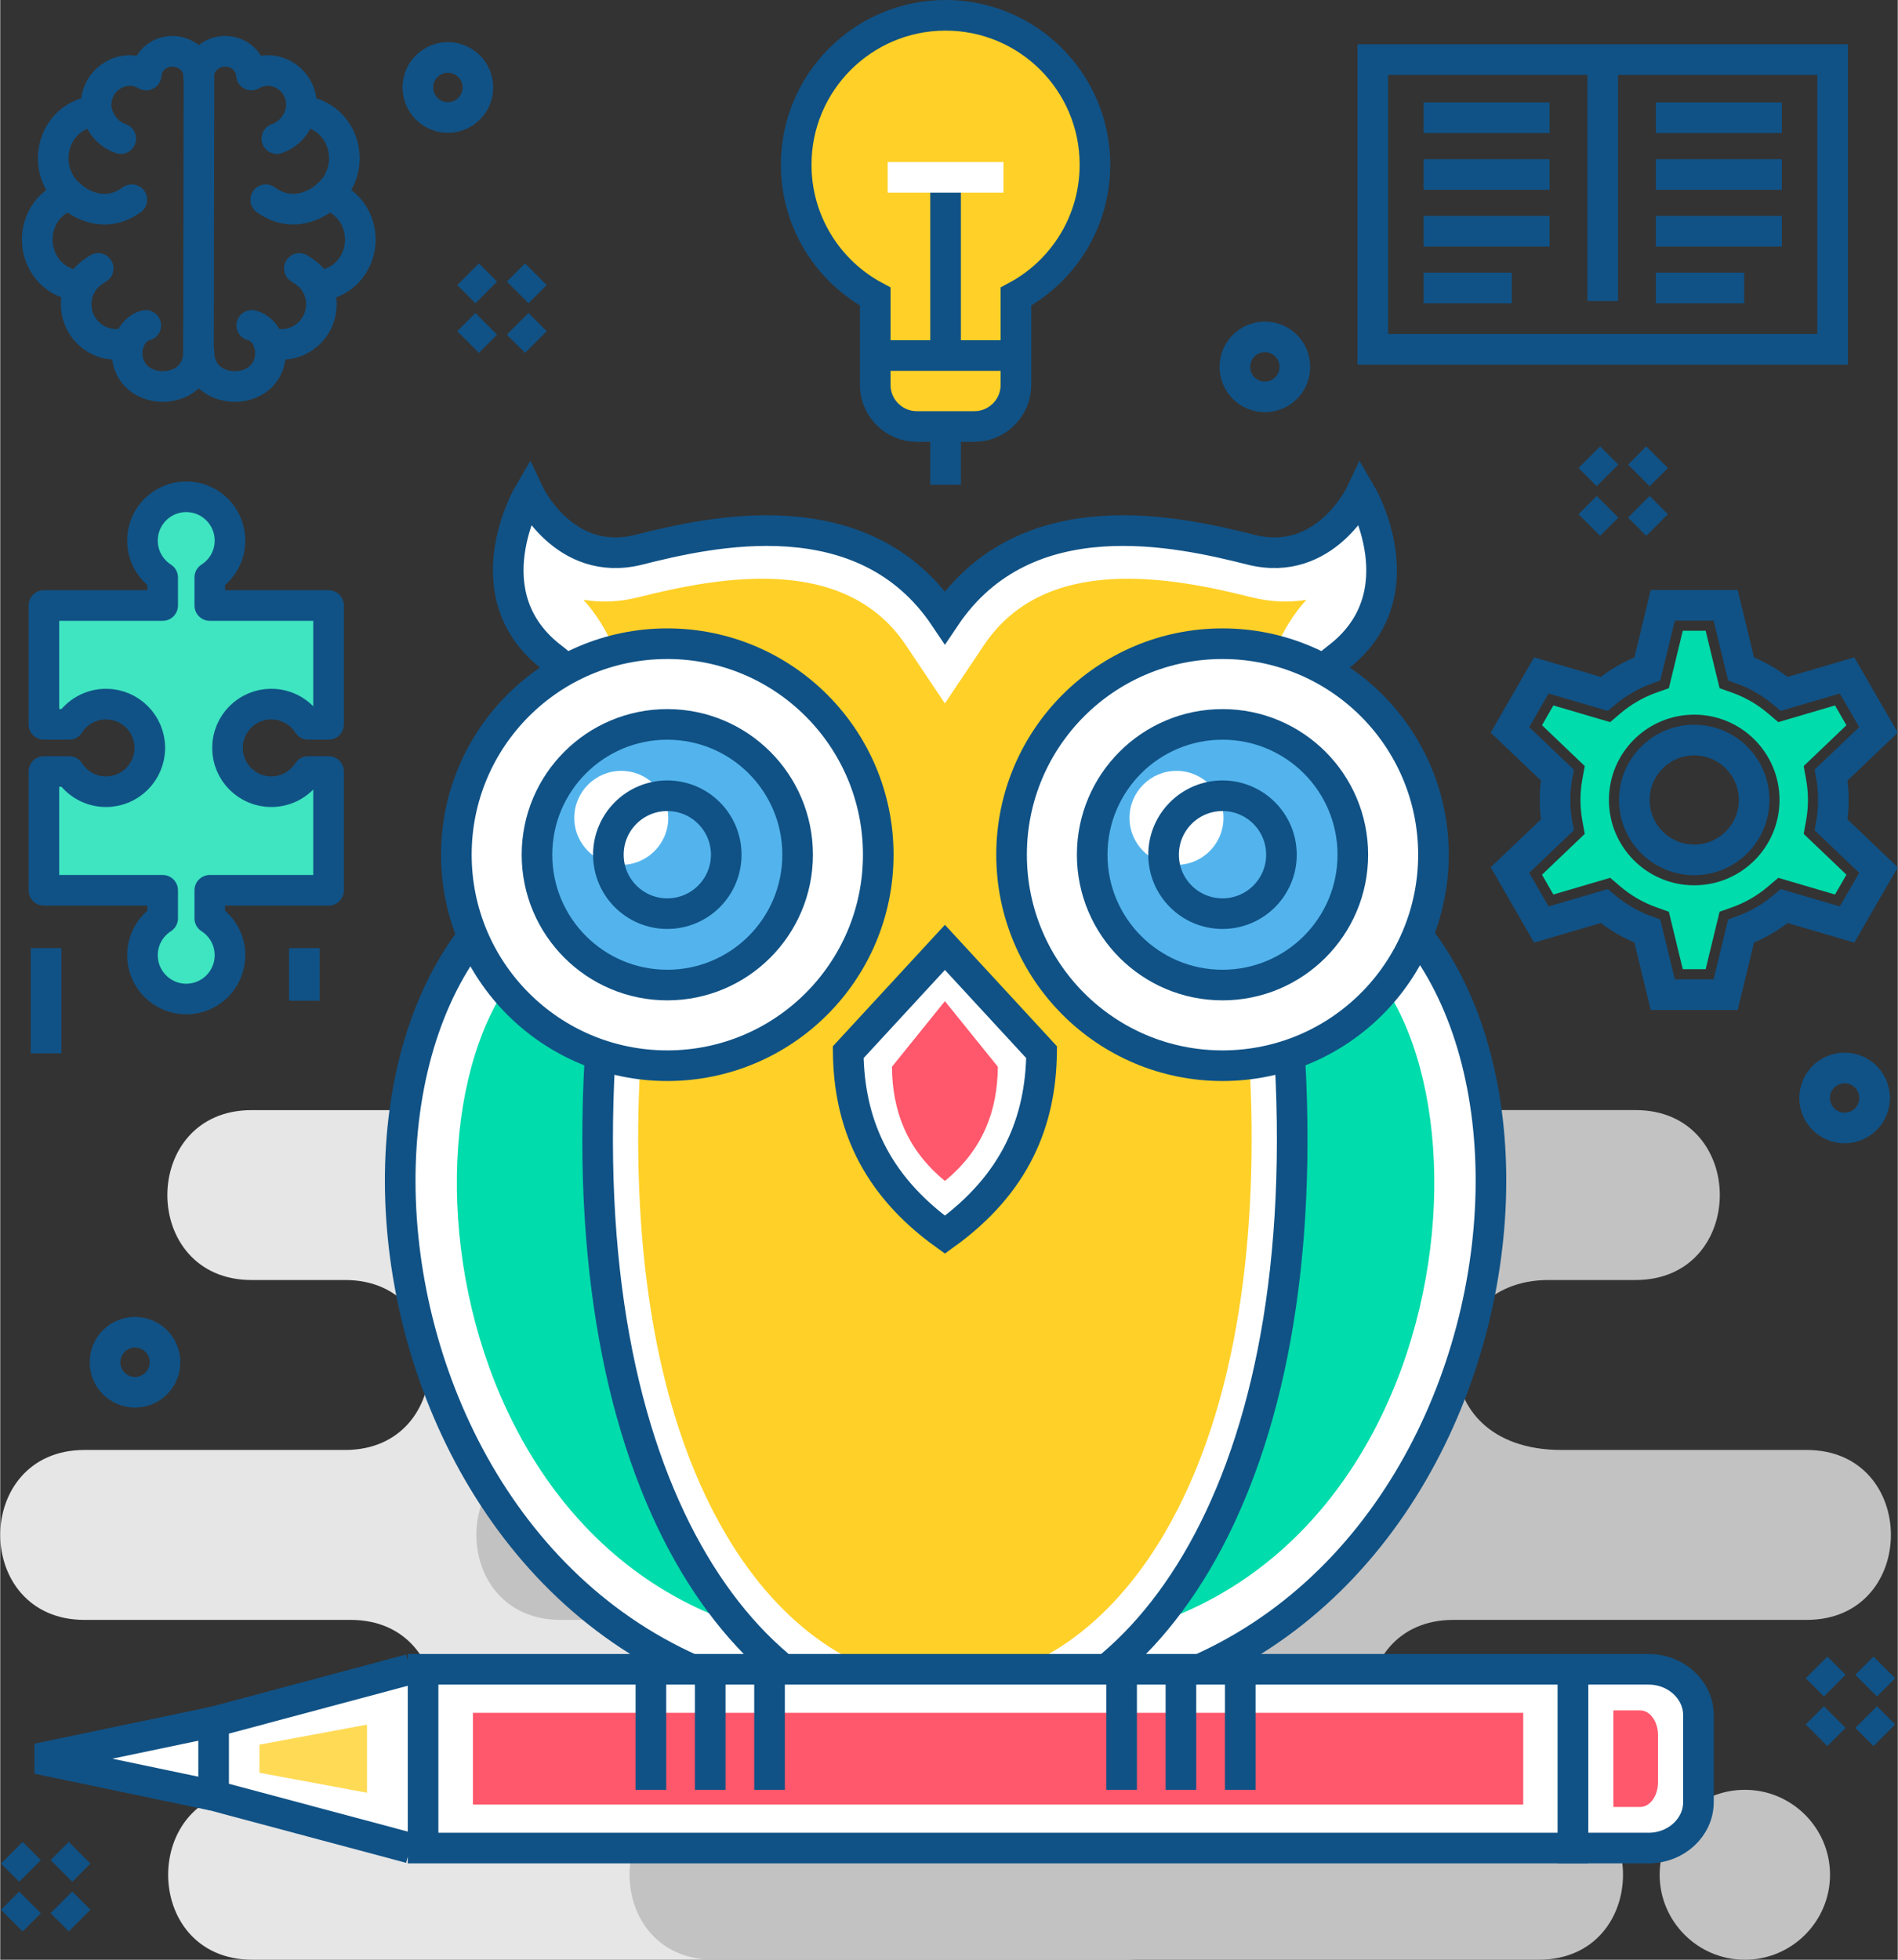 <?xml version="1.0" ?><!DOCTYPE svg  PUBLIC '-//W3C//DTD SVG 1.1//EN'  'http://www.w3.org/Graphics/SVG/1.1/DTD/svg11.dtd'><svg height="256px" style="shape-rendering:geometricPrecision; text-rendering:geometricPrecision; image-rendering:optimizeQuality; fill-rule:evenodd; clip-rule:evenodd" version="1.1" viewBox="0 0 42642 44029" width="248px" xml:space="preserve" xmlns="http://www.w3.org/2000/svg" xmlns:xlink="http://www.w3.org/1999/xlink"><rect x="0" y="0" width="42642" height="44029" fill="#333333" stroke="none"/><defs><style type="text/css">
   <![CDATA[
    .str1 {stroke:#105286;stroke-width:687.953}
    .str2 {stroke:white;stroke-width:687.953}
    .str0 {stroke:#105286;stroke-width:687.953;stroke-linecap:round;stroke-linejoin:round}
    .fil2 {fill:none}
    .fil4 {fill:#00DCAB}
    .fil9 {fill:#3FE4C0}
    .fil7 {fill:#53B4ED}
    .fil1 {fill:#C2C2C2}
    .fil0 {fill:#E6E6E6}
    .fil6 {fill:#FF576B}
    .fil5 {fill:#FFD027}
    .fil8 {fill:#FFDA54}
    .fil3 {fill:white}
   ]]>
  </style></defs><g id="Layer_x0020_1"><g id="_404537936"><path class="fil0" d="M5667 40212l2208 0c2525,0 2525,-3818 0,-3818l-5981 0c-2525,0 -2525,-3818 0,-3818l5859 0c2526,0 2526,-3818 0,-3818l-2104 0c-2525,0 -2525,-3817 0,-3817l10482 0 3729 0 5684 0c2525,0 2525,3817 0,3817l-1053 0c-2525,0 -2525,3818 0,3818l2869 0c2526,0 2526,3818 0,3818l-2990 0c-2525,0 -2525,3818 0,3818l919 0c2525,0 2525,3817 0,3817l-5429 0 -3729 0 -10464 0c-2525,0 -2525,-3817 0,-3817z"/><path class="fil1" d="M17090 24940l19659 0c2526,0 2525,3818 0,3818l-1960 0c-2668,0 -2904,3818 292,3818l5513 0c2526,0 2525,3818 0,3818l-7942 0c-2525,0 -2525,3818 0,3818l1922 0c2525,0 2525,3817 0,3817l-17484 0 -1053 0c-2526,0 -2526,-3817 0,-3817l1053 0c2542,0 2648,-3818 0,-3818l-4496 0c-2526,0 -2526,-3818 0,-3818l3258 0c2796,86 3127,-3818 0,-3818l-1991 0c-2525,0 -2525,-3817 0,-3817l3229 0 0 -1zm22121 15272l-11 0c-1050,0 -1909,858 -1909,1908l0 0c0,1050 859,1909 1909,1909l11 0c1050,0 1909,-859 1909,-1909l0 0c0,-1050 -859,-1908 -1909,-1908z"/></g><g id="_404532728"><path class="fil2 str0" d="M3279 1686c22,-299 272,-534 593,-534 321,0 595,258 594,576l-11 6190c-2,1023 -1604,1020 -1604,0 0,-79 14,-156 40,-227 -90,30 -187,47 -287,47 -496,0 -898,-404 -898,-901 0,-152 38,-296 104,-421 -541,-5 -979,-466 -979,-1034 0,-481 314,-885 739,-1000 -232,-194 -380,-492 -380,-827 0,-572 434,-1038 976,-1057 -110,-670 581,-1127 1113,-812z"/><path class="fil2 str0" d="M1570 4382c59,66 692,610 1387,105"/><path class="fil2 str0" d="M2166 2498c0,0 93,465 542,616"/><path class="fil2 str0" d="M2201 6031c-111,70 -287,177 -391,385"/><path class="fil2 str0" d="M3271 7311c-154,28 -313,182 -380,380"/><path class="fil2 str0" d="M4468 7918c2,1023 1605,1020 1605,0 0,-79 -15,-156 -41,-227 90,30 187,47 288,47 495,0 897,-404 897,-901 0,-152 -37,-296 -103,-421 541,-5 978,-466 978,-1034 0,-481 -313,-885 -738,-1000 231,-194 379,-492 379,-827 0,-572 -434,-1038 -976,-1057 111,-670 -581,-1127 -1112,-812 -22,-299 -272,-534 -593,-534 -322,0 -596,258 -595,576"/><path class="fil2 str0" d="M7354 4382c-59,66 -692,610 -1388,105"/><path class="fil2 str0" d="M6757 2498c0,0 -92,465 -541,616"/><path class="fil2 str0" d="M6722 6031c111,70 288,177 392,385"/><path class="fil2 str0" d="M5652 7311c155,28 314,182 380,380"/></g><path class="fil3" d="M13557 19090c-7528,1880 -5742,18270 5275,19260l-20 -72c-3178,-1603 -5753,-6422 -5307,-14461 0,0 234,-2042 194,-4206l-142 -521z"/><path class="fil4" d="M13699 20667c-4948,442 -5004,13103 2795,15795 -3142,-3499 -3231,-11235 -2795,-15795z"/><path class="fil2 str1" d="M13557 19090c-7528,1880 -5742,18270 5275,19260"/><g id="_404512088"><path class="fil3" d="M13475 23817c0,0 872,-7597 -1037,-9014 -1910,-1418 -558,-3716 -558,-3716 0,0 793,1685 2467,1264 1614,-406 5057,-1203 6882,1519 1825,-2722 5268,-1925 6882,-1519 1674,421 2467,-1264 2467,-1264 0,0 1352,2298 -558,3716 -1909,1417 -1037,9014 -1037,9014 557,10028 -3588,15048 -7739,15060 -4161,12 -8327,-5008 -7769,-15060z"/><path class="fil5" d="M13106 13476c1130,1227 1399,3577 1468,5369 63,1624 -10,3463 -193,5086 -194,3609 198,7636 1946,10576 1195,2011 2941,3295 4915,3290 1970,-6 3708,-1296 4898,-3306 1740,-2940 2130,-6957 1937,-10560 -183,-1623 -256,-3462 -194,-5086 69,-1792 339,-4142 1469,-5369 -404,67 -820,47 -1237,-58 -1811,-456 -4630,-980 -6008,1076l-878 1310 -878 -1310c-1378,-2056 -4197,-1532 -6008,-1076 -417,105 -833,125 -1237,58z"/></g><path class="fil3" d="M28932 19090c7527,1880 5742,18270 -5275,19260l20 -72c3177,-1603 5753,-6422 5306,-14461 0,0 -234,-2042 -194,-4206l143 -521z"/><path class="fil4" d="M28789 20667c4948,442 5004,13103 -2795,15795 3142,-3499 3231,-11235 2795,-15795z"/><path class="fil2 str1" d="M28932 19090c7527,1880 5742,18270 -5275,19260"/><path class="fil2 str1" d="M13475 23817c0,0 872,-7597 -1037,-9014 -1910,-1418 -558,-3716 -558,-3716 0,0 793,1685 2467,1264 1614,-406 5057,-1203 6882,1519 1825,-2722 5268,-1925 6882,-1519 1674,421 2467,-1264 2467,-1264 0,0 1352,2298 -558,3716 -1909,1417 -1037,9014 -1037,9014 557,10028 -3588,15048 -7739,15060 -4161,12 -8327,-5008 -7769,-15060z"/><g id="_404538152"><path class="fil3" d="M19056 23640c18,1550 577,2952 2173,4100 1595,-1148 2155,-2550 2173,-4100l-2173 -2355 -2173 2355z"/><path class="fil2 str1" d="M19056 23640c18,1550 577,2952 2173,4100 1595,-1148 2155,-2550 2173,-4100l-2173 -2355 -2173 2355z"/><path class="fil6" d="M20039 23967c9,969 316,1847 1190,2565 874,-718 1180,-1596 1190,-2565l-1190 -1474 -1190 1474z"/></g><g id="_404539040"><g><path class="fil3" d="M27467 14462c2619,0 4741,2122 4741,4741 0,2618 -2122,4740 -4741,4740 -2618,0 -4740,-2122 -4740,-4740 0,-2619 2122,-4741 4740,-4741z"/><path class="fil2 str1" d="M27467 14462c2619,0 4741,2122 4741,4741 0,2618 -2122,4740 -4741,4740 -2618,0 -4740,-2122 -4740,-4740 0,-2619 2122,-4741 4740,-4741z"/><path class="fil7" d="M27467 16275c1618,0 2929,1310 2929,2928 0,1617 -1311,2928 -2929,2928 -1617,0 -2928,-1311 -2928,-2928 0,-1618 1311,-2928 2928,-2928z"/><path class="fil3" d="M26433 17319c583,0 1056,473 1056,1056 0,583 -473,1056 -1056,1056 -583,0 -1056,-473 -1056,-1056 0,-583 473,-1056 1056,-1056z"/><path class="fil2 str1" d="M27467 16275c1618,0 2929,1310 2929,2928 0,1617 -1311,2928 -2929,2928 -1617,0 -2928,-1311 -2928,-2928 0,-1618 1311,-2928 2928,-2928z"/><path class="fil2 str1" d="M27467 17878c732,0 1325,593 1325,1325 0,731 -593,1324 -1325,1324 -731,0 -1324,-593 -1324,-1324 0,-732 593,-1325 1324,-1325z"/></g><g><path class="fil3" d="M14990 14462c2619,0 4741,2122 4741,4741 0,2618 -2122,4740 -4741,4740 -2618,0 -4740,-2122 -4740,-4740 0,-2619 2122,-4741 4740,-4741z"/><path class="fil2 str1" d="M14990 14462c2619,0 4741,2122 4741,4741 0,2618 -2122,4740 -4741,4740 -2618,0 -4740,-2122 -4740,-4740 0,-2619 2122,-4741 4740,-4741z"/><path class="fil7" d="M14990 16275c1618,0 2929,1310 2929,2928 0,1617 -1311,2928 -2929,2928 -1617,0 -2928,-1311 -2928,-2928 0,-1618 1311,-2928 2928,-2928z"/><path class="fil3" d="M13956 17319c583,0 1056,473 1056,1056 0,583 -473,1056 -1056,1056 -583,0 -1056,-473 -1056,-1056 0,-583 473,-1056 1056,-1056z"/><path class="fil2 str1" d="M14990 16275c1618,0 2929,1310 2929,2928 0,1617 -1311,2928 -2929,2928 -1617,0 -2928,-1311 -2928,-2928 0,-1618 1311,-2928 2928,-2928z"/><path class="fil2 str1" d="M14990 17878c732,0 1325,593 1325,1325 0,731 -593,1324 -1325,1324 -731,0 -1324,-593 -1324,-1324 0,-732 593,-1325 1324,-1325z"/></g></g><g id="_404539904"><polygon class="fil3" points="35344,41520 35344,37504 9502,37504 9502,41520 "/><polygon class="fil3" points="9210,41520 4795,40340 4795,38685 9210,37504 "/><polygon class="fil3" points="4795,40340 839,39512 4795,38685 "/><polygon class="fil6" points="10622,40543 10622,38482 34225,38482 34225,40543 "/><polyline class="fil2 str1" points="9210,37504 4795,38685 4795,40340 9210,41520 "/><polyline class="fil2 str1" points="4795,40340 839,39512 4795,38685 "/><polygon class="fil8" points="8242,40278 8242,38747 5825,39197 5825,39828 "/><polygon class="fil2 str1" points="35344,41520 35344,37504 9502,37504 9502,41520 "/><path class="fil3" d="M35344 41520l0 -4016 1700 0c616,0 1119,464 1119,1032l0 1952c0,569 -503,1032 -1119,1032l-1700 0z"/><path class="fil2 str1" d="M35344 41520l0 -4016 1700 0c616,0 1119,464 1119,1032l0 1952c0,569 -503,1032 -1119,1032l-1700 0z"/><path class="fil6" d="M36251 40596l0 -2168 606 0c219,0 398,250 398,557l0 1054c0,307 -179,557 -398,557l-606 0z"/></g><g id="_404525336"><polygon class="fil2 str1" points="30845,1339 41178,1339 41178,7848 30845,7848 "/><g><g><line class="fil2 str1" x1="31986" x2="34817" y1="2645" y2="2645"/><line class="fil2 str1" x1="31986" x2="34817" y1="3920" y2="3920"/><line class="fil2 str1" x1="31986" x2="34817" y1="5195" y2="5195"/><line class="fil2 str1" x1="31986" x2="33969" y1="6471" y2="6471"/></g><g><line class="fil2 str1" x1="37206" x2="40037" y1="2645" y2="2645"/><line class="fil2 str1" x1="37206" x2="40037" y1="3920" y2="3920"/><line class="fil2 str1" x1="37206" x2="40037" y1="5195" y2="5195"/><line class="fil2 str1" x1="37206" x2="39190" y1="6471" y2="6471"/></g></g><line class="fil2 str1" x1="36012" x2="36012" y1="1339" y2="6763"/></g><g id="_404533160"><g><line class="fil2 str1" x1="17288" x2="17288" y1="37504" y2="40212"/><line class="fil2 str1" x1="15955" x2="15955" y1="37504" y2="40212"/><line class="fil2 str1" x1="14622" x2="14622" y1="37504" y2="40212"/></g><g><line class="fil2 str1" x1="27866" x2="27866" y1="37504" y2="40212"/><line class="fil2 str1" x1="26533" x2="26533" y1="37504" y2="40212"/><line class="fil2 str1" x1="25200" x2="25200" y1="37504" y2="40212"/></g></g><path class="fil2 str1" d="M10513 6161l409 409m1115 -409l-409 409m-706 706l-409 409m1115 -409l409 409"/><path class="fil2 str1" d="M35710 10272l409 408m1114 -408l-409 409m-705 705l-409 409m1114 -409l409 409"/><path class="fil2 str1" d="M40817 37462l409 409m1114 -409l-409 409m-705 706l-409 409m1114 -409l409 409"/><path class="fil2 str1" d="M3028 29931c373,0 675,302 675,675 0,372 -302,674 -675,674 -372,0 -674,-302 -674,-674 0,-373 302,-675 674,-675z"/><path class="fil4" d="M38325 14171c-172,0 -343,0 -514,0l-313 1291 -291 103c-289,104 -558,260 -793,459l-235 200 -1276 -375c-85,149 -171,297 -256,445l961 917 -55 303c-28,151 -41,305 -41,459 0,154 13,308 41,459l55 303 -961 917c85,148 171,296 256,445l1276 -375 235 200c235,199 504,355 794,459l290 104 313 1290c171,0 342,0 514,0l313 -1291 290 -103c290,-104 559,-260 794,-459l235 -200 1275 375c86,-149 172,-297 257,-445l-961 -917 55 -303c27,-151 41,-305 41,-459 0,-154 -14,-308 -41,-459l-55 -303 961 -917c-85,-148 -171,-296 -257,-445l-1275 375 -235 -200c-235,-199 -504,-355 -794,-459l-290 -103 -313 -1291zm-257 1885c1059,0 1917,858 1917,1917 0,1059 -858,1917 -1917,1917 -1059,0 -1917,-858 -1917,-1917 0,-1059 858,-1917 1917,-1917z"/><path class="fil2 str1" d="M38068 16627c743,0 1346,603 1346,1346 0,743 -603,1346 -1346,1346 -743,0 -1346,-603 -1346,-1346 0,-743 603,-1346 1346,-1346z"/><path class="fil2 str1" d="M39121 15027c358,128 686,320 971,562l1411 -414c235,407 470,815 706,1223l-1064 1014c33,182 50,369 50,561 0,191 -17,379 -50,561l1064 1014c-236,408 -471,816 -706,1223l-1411 -414c-285,242 -613,434 -971,562l-347 1428c-471,0 -942,0 -1412,0l-347 -1428c-358,-128 -686,-320 -971,-562l-1411 414c-235,-407 -471,-815 -706,-1223l1064 -1014c-33,-182 -51,-370 -51,-561 0,-192 18,-379 51,-561l-1064 -1014c235,-408 471,-816 706,-1223l1411 414c285,-242 613,-434 971,-562l347 -1428c470,0 941,0 1412,0l347 1428z"/><g id="_404515592"><path class="fil5" d="M21244 344c1854,0 3357,1503 3357,3357 0,1283 -719,2397 -1776,2962l0 1986c0,514 -420,933 -933,933l-1296 0c-513,0 -933,-419 -933,-933l0 -1986c-1057,-565 -1776,-1679 -1776,-2962 0,-1854 1503,-3357 3357,-3357z"/><path class="fil2 str1" d="M21244 344c1854,0 3357,1503 3357,3357 0,1283 -719,2397 -1776,2962l0 1986c0,514 -420,933 -933,933l-1296 0c-513,0 -933,-419 -933,-933l0 -1986c-1057,-565 -1776,-1679 -1776,-2962 0,-1854 1503,-3357 3357,-3357z"/><line class="fil2 str1" x1="21244" x2="21244" y1="3984" y2="7988"/><line class="fil2 str2" x1="22545" x2="19943" y1="3984" y2="3984"/><line class="fil2 str1" x1="22825" x2="19663" y1="7988" y2="7988"/><line class="fil2 str1" x1="21244" x2="21244" y1="9582" y2="10891"/></g><path class="fil9" d="M7378 13604l0 2670 -457 0c-175,-274 -481,-455 -830,-455 -543,0 -984,441 -984,984 0,543 441,984 984,984 349,0 655,-181 830,-454l457 0 0 2669 -2669 0 0 630c273,175 454,481 454,829 0,544 -440,984 -984,984 -543,0 -983,-440 -983,-984 0,-348 181,-654 454,-829l0 -630 -2669 0 0 -2669 567 0c174,273 481,454 829,454 543,0 984,-441 984,-984 0,-543 -441,-984 -984,-984 -348,0 -655,181 -829,455l-567 0 0 -2670 2669 0 0 -630c-273,-175 -454,-481 -454,-829 0,-544 440,-984 983,-984 544,0 984,440 984,984 0,348 -181,654 -454,829l0 630 2669 0z"/><path class="fil2 str0" d="M7378 13604l0 2670 -457 0c-175,-274 -481,-455 -830,-455 -543,0 -984,441 -984,984 0,543 441,984 984,984 349,0 655,-181 830,-454l457 0 0 2669 -2669 0 0 630c273,175 454,481 454,829 0,544 -440,984 -984,984 -543,0 -983,-440 -983,-984 0,-348 181,-654 454,-829l0 -630 -2669 0 0 -2669 567 0c174,273 481,454 829,454 543,0 984,-441 984,-984 0,-543 -441,-984 -984,-984 -348,0 -655,181 -829,455l-567 0 0 -2670 2669 0 0 -630c-273,-175 -454,-481 -454,-829 0,-544 440,-984 983,-984 544,0 984,440 984,984 0,348 -181,654 -454,829l0 630 2669 0z"/><line class="fil2 str1" x1="1029" x2="1029" y1="21301" y2="23666"/><line class="fil2 str1" x1="6834" x2="6834" y1="21301" y2="22483"/><path class="fil2 str1" d="M10060 1291c372,0 674,302 674,674 0,373 -302,675 -674,675 -373,0 -675,-302 -675,-675 0,-372 302,-674 675,-674z"/><path class="fil2 str1" d="M41448 23994c372,0 674,302 674,674 0,372 -302,674 -674,674 -373,0 -674,-302 -674,-674 0,-372 301,-674 674,-674z"/><path class="fil2 str1" d="M260 41626l409 409m1114 -409l-409 409m-705 706l-409 409m1114 -409l409 409"/><path class="fil2 str1" d="M28420 7569c372,0 674,302 674,674 0,372 -302,674 -674,674 -373,0 -675,-302 -675,-674 0,-372 302,-674 675,-674z"/></g></svg>
